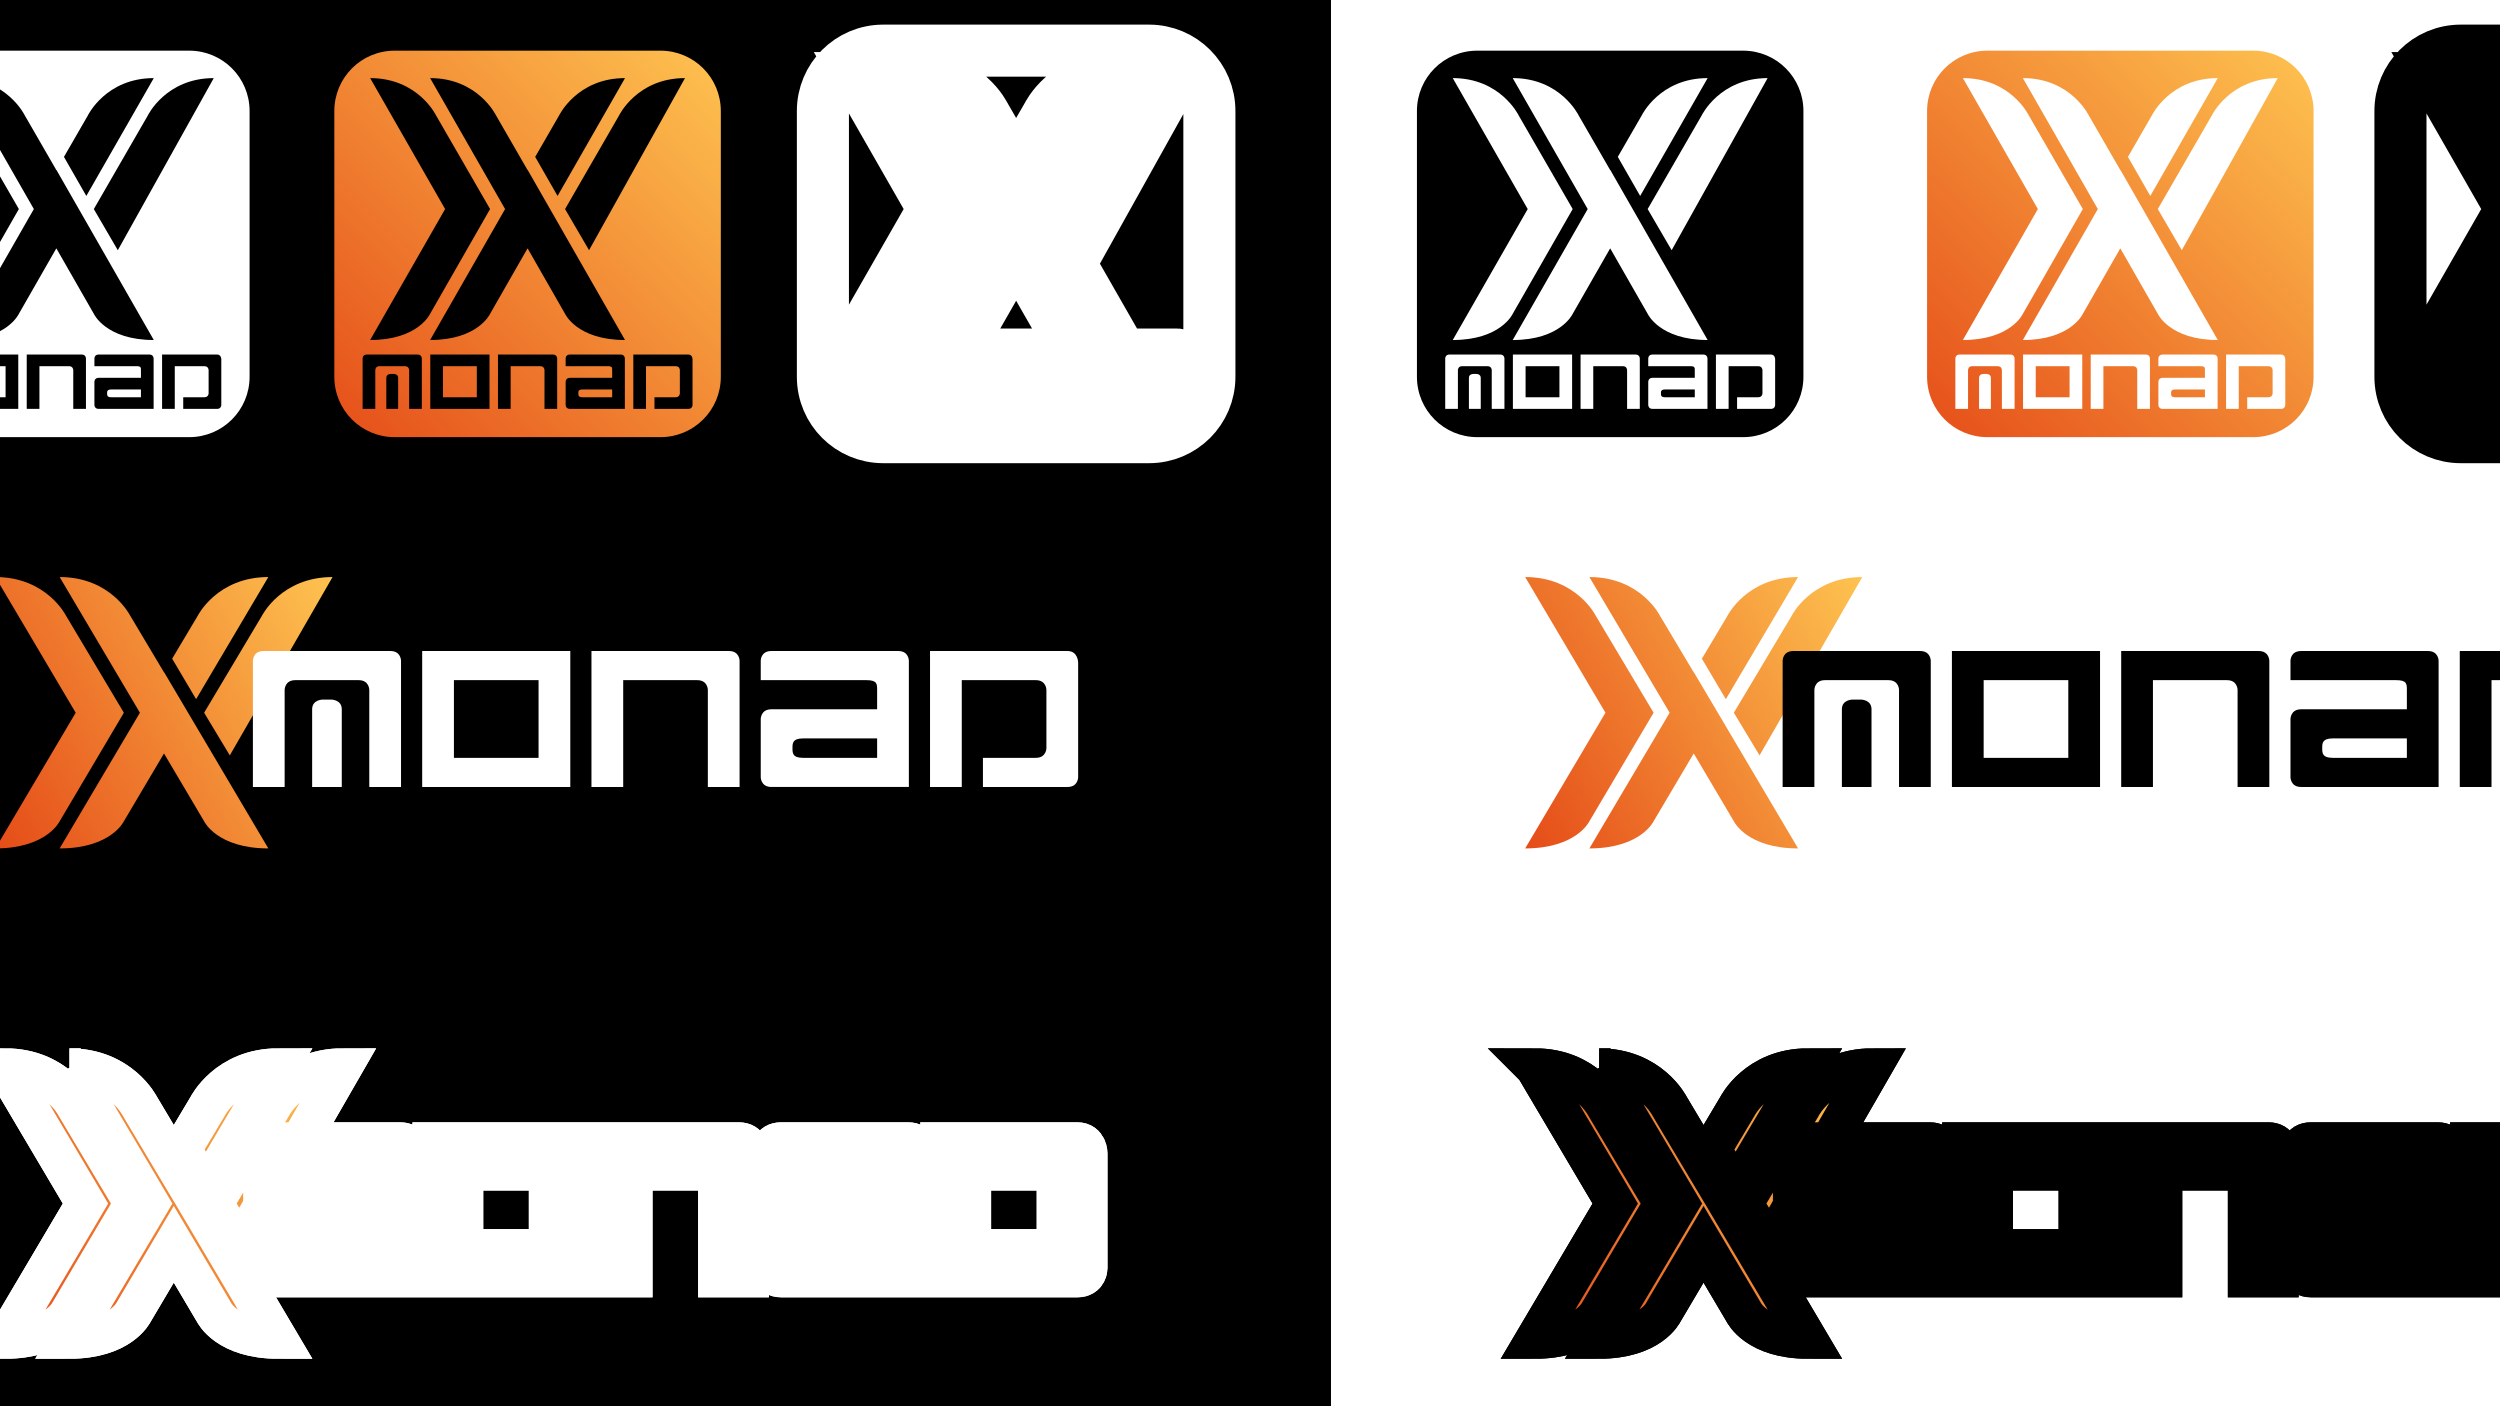 <?xml version="1.0" encoding="UTF-8" standalone="no"?>
<!-- Created with Inkscape (http://www.inkscape.org/) -->

<svg
   xmlns:dc="http://purl.org/dc/elements/1.1/"
   xmlns:cc="http://creativecommons.org/ns#"
   xmlns:rdf="http://www.w3.org/1999/02/22-rdf-syntax-ns#"
   xmlns:svg="http://www.w3.org/2000/svg"
   xmlns="http://www.w3.org/2000/svg"
   xmlns:xlink="http://www.w3.org/1999/xlink"
   xmlns:sodipodi="http://sodipodi.sourceforge.net/DTD/sodipodi-0.dtd"
   xmlns:inkscape="http://www.inkscape.org/namespaces/inkscape"
   width="1920"
   height="1080"
   viewBox="0 0 508 285.75"
   version="1.1"
   id="svg907"
   inkscape:version="0.92.5 (2060ec1f9f, 2020-04-08)"
   sodipodi:docname="Xmonad-1-11.svg">
  <rect x="0" y="0" width="508" height="285.75" fill="#333333" stroke="none"/>
  <defs
     id="defs901">
    <linearGradient
       inkscape:collect="always"
       id="linearGradient1078">
      <stop
         style="stop-color:#e54c18;stop-opacity:1"
         offset="0"
         id="stop1074" />
      <stop
         style="stop-color:#fec350;stop-opacity:1"
         offset="1"
         id="stop1076" />
    </linearGradient>
    <linearGradient
       inkscape:collect="always"
       xlink:href="#linearGradient1078"
       id="linearGradient2064"
       gradientUnits="userSpaceOnUse"
       gradientTransform="matrix(2.466,0,0,2.977,-7.954,-634.956)"
       x1="124.354"
       y1="258.635"
       x2="152.135"
       y2="240.115" />
    <linearGradient
       inkscape:collect="always"
       xlink:href="#linearGradient1078"
       id="linearGradient2241"
       x1="75.032"
       y1="234.336"
       x2="154.617"
       y2="153.899"
       gradientUnits="userSpaceOnUse"
       gradientTransform="translate(-8.599,-132.751)" />
    <linearGradient
       inkscape:collect="always"
       xlink:href="#linearGradient1078"
       id="linearGradient2272"
       x1="137.297"
       y1="137.069"
       x2="213.272"
       y2="61.155"
       gradientUnits="userSpaceOnUse"
       gradientTransform="translate(-67.655,-151.135)" />
    <linearGradient
       inkscape:collect="always"
       xlink:href="#linearGradient1078"
       id="linearGradient2272-2"
       x1="137.297"
       y1="137.069"
       x2="213.272"
       y2="61.155"
       gradientUnits="userSpaceOnUse"
       gradientTransform="translate(255.992,-151.135)" />
    <linearGradient
       inkscape:collect="always"
       xlink:href="#linearGradient1078"
       id="linearGradient2241-6"
       x1="75.032"
       y1="234.336"
       x2="154.617"
       y2="153.899"
       gradientUnits="userSpaceOnUse"
       gradientTransform="translate(315.047,-132.751)" />
    <linearGradient
       inkscape:collect="always"
       xlink:href="#linearGradient1078"
       id="linearGradient2064-1"
       gradientUnits="userSpaceOnUse"
       gradientTransform="matrix(2.466,0,0,2.977,-336.592,-426.515)"
       x1="124.354"
       y1="258.635"
       x2="152.135"
       y2="240.115" />
    <linearGradient
       inkscape:collect="always"
       xlink:href="#linearGradient1078"
       id="linearGradient2603"
       gradientUnits="userSpaceOnUse"
       gradientTransform="matrix(2.466,0,0,2.977,-56.58,-421.68)"
       x1="124.354"
       y1="258.635"
       x2="152.135"
       y2="240.115" />
    <linearGradient
       inkscape:collect="always"
       xlink:href="#linearGradient1078"
       id="linearGradient2640"
       gradientUnits="userSpaceOnUse"
       gradientTransform="matrix(2.466,0,0,2.977,-340.609,-500.833)"
       x1="124.354"
       y1="258.635"
       x2="152.135"
       y2="240.115" />
    <linearGradient
       inkscape:collect="always"
       xlink:href="#linearGradient1078"
       id="linearGradient2707"
       gradientUnits="userSpaceOnUse"
       gradientTransform="matrix(2.466,0,0,2.977,-14.941,-707.254)"
       x1="124.354"
       y1="258.635"
       x2="152.135"
       y2="240.115" />
    <linearGradient
       inkscape:collect="always"
       xlink:href="#linearGradient1078"
       id="linearGradient2738"
       gradientUnits="userSpaceOnUse"
       gradientTransform="matrix(2.466,0,0,2.977,-56.58,-421.68)"
       x1="124.354"
       y1="258.635"
       x2="152.135"
       y2="240.115" />
  </defs>
  <sodipodi:namedview
     id="base"
     pagecolor="#ffffff"
     bordercolor="#666666"
     borderopacity="1.0"
     inkscape:pageopacity="0.0"
     inkscape:pageshadow="2"
     inkscape:zoom="0.33836309"
     inkscape:cx="1135.976"
     inkscape:cy="362.78387"
     inkscape:document-units="px"
     inkscape:current-layer="layer1"
     showgrid="false"
     units="px"
     inkscape:window-width="1920"
     inkscape:window-height="1045"
     inkscape:window-x="0"
     inkscape:window-y="0"
     inkscape:window-maximized="1"
     inkscape:pagecheckerboard="true">
    <inkscape:grid
       type="xygrid"
       id="grid833" />
  </sodipodi:namedview>
  <g
     inkscape:groupmode="layer"
     id="layer2"
     inkscape:label="Calque 2"
     style="display:inline">
    <rect
       style="opacity:1;fill:#000000;fill-opacity:1;stroke:none;stroke-width:6.755;stroke-linecap:square;stroke-linejoin:round;stroke-miterlimit:4;stroke-dasharray:none;stroke-opacity:1;paint-order:markers stroke fill"
       id="rect1054"
       width="315.924"
       height="520.779"
       x="-45.467"
       y="-115.545"
       rx="1.09"
       ry="1.679" />
    <rect
       style="display:inline;opacity:1;fill:#ffffff;fill-opacity:1;stroke:none;stroke-width:6.755;stroke-linecap:square;stroke-linejoin:round;stroke-miterlimit:4;stroke-dasharray:none;stroke-opacity:1;paint-order:markers stroke fill"
       id="rect1054-0"
       width="315.924"
       height="520.779"
       x="270.457"
       y="-115.545"
       rx="1.09"
       ry="1.679" />
  </g>
  <g
     inkscape:label="Calque 1"
     inkscape:groupmode="layer"
     id="layer1"
     transform="translate(0,-11.25)">
    <flowRoot
       xml:space="preserve"
       id="flowRoot914"
       style="font-style:normal;font-weight:normal;font-size:40px;line-height:1.25;font-family:sans-serif;letter-spacing:0px;word-spacing:0px;fill:#000000;fill-opacity:1;stroke:none"><flowRegion
         id="flowRegion916"><rect
           id="rect918"
           width="65"
           height="50"
           x="425"
           y="685" /></flowRegion><flowPara
         id="flowPara920" /></flowRoot>    <g
       id="g2397"
       transform="translate(11.243,48.541)">
      <path
         inkscape:connector-curvature="0"
         id="path2059"
         d="m 298.673,79.965 16.31,27.572 -16.31,27.572 c 10.438,0 13.048,-5.514 13.048,-5.514 L 324.769,107.537 313.025,87.843 c 0,0 -3.914,-7.878 -14.353,-7.878 z m 13.048,0 16.31,27.572 -16.31,27.572 c 10.438,2e-5 13.048,-5.514 13.048,-5.514 l 8.155,-13.786 8.155,13.786 c 0,0 2.609,5.514 13.048,5.514 l -16.31,-27.572 -4.874,-8.239 -0.02,0.033 -6.85,-11.488 c 0,0 -3.915,-7.878 -14.353,-7.878 z m 42.406,0 c -10.438,2.9e-5 -14.352,7.878 -14.352,7.878 l -5.194,8.71 4.867,8.227 z m 13.048,0 c -10.438,2.9e-5 -14.353,7.878 -14.353,7.878 l -11.743,19.694 5.219,8.666 z"
         style="fill:url(#linearGradient2064);fill-opacity:1;stroke:none;stroke-width:1.652;stroke-linecap:square;stroke-linejoin:miter;stroke-miterlimit:4;stroke-dasharray:none;stroke-opacity:1;paint-order:fill markers stroke" />
      <path
         sodipodi:nodetypes="sccccccccccssccccccccczccccscscczccscccccsscsccsccccccczccccccczccscczccczzc"
         inkscape:connector-curvature="0"
         id="path1001-9"
         d="m 353.139,94.998 c -2.15,0 -2.15,1.973 -2.15,1.973 V 122.623 h 6.45 v -19.732 c 0,0 0,-1.973 2.15,-1.973 h 12.899 c 2.15,0 2.15,1.973 2.15,1.973 v 19.732 h 6.45 V 96.971 c 0,0 0,-1.973 -2.15,-1.973 z m 32.248,0 V 122.623 h 30.098 V 94.998 Z m 34.398,0 V 122.623 h 6.45 v -21.705 c 0,0 12.899,1.2e-4 15.049,1.2e-4 2.15,0 2.15,1.973 2.15,1.973 v 19.732 h 6.45 V 96.971 c 0,0 0,-1.973 -2.15,-1.973 z m 36.548,0 c -2.18,0 -2.15,1.973 -2.15,1.973 v 3.946 h 21.499 c 2.15,0 2.15,0.789 2.15,1.973 v 3.946 h -21.499 c -2.15,0 -2.15,1.973 -2.15,1.973 v 11.839 c 0,0 0,1.973 2.15,1.973 h 27.949 V 96.971 c 0,0 0,-1.973 -2.15,-1.973 z m 42.998,27.625 h 17.199 c 2.15,0 2.15,-1.973 2.15,-1.973 V 97.366 c 0,0 0,-2.368 -2.15,-2.368 H 488.582 V 122.623 h 6.45 c 0,-7.893 0,-13.813 -8e-5,-21.705 h 15.049 c 2.15,1.2e-4 2.15,1.973 2.15,1.973 v 11.839 c 0,0 0,1.973 -2.15,1.973 H 499.332 Z M 391.837,100.917 h 17.199 v 15.786 h -17.199 z m -28.809,5.92 c 0,1.973 0,15.786 0,15.786 h 6.02 c 0,0 0,-13.813 0,-15.786 0,-1.973 -2.15,-1.973 -2.15,-1.973 -1.29,0 -1.29,0 -1.72,0 0,0 -2.15,0 -2.15,1.973 z m 99.755,5.92 h 15.049 v 3.946 h -15.049 c -2.15,0 -2.15,-0.987 -2.15,-1.973 0,-0.987 0,-1.973 2.15,-1.973 z"
         style="color:#000000;font-style:normal;font-variant:normal;font-weight:normal;font-stretch:normal;font-size:medium;line-height:normal;font-family:sans-serif;font-variant-ligatures:normal;font-variant-position:normal;font-variant-caps:normal;font-variant-numeric:normal;font-variant-alternates:normal;font-feature-settings:normal;text-indent:0;text-align:start;text-decoration:none;text-decoration-line:none;text-decoration-style:solid;text-decoration-color:#000000;letter-spacing:normal;word-spacing:normal;text-transform:none;writing-mode:lr-tb;direction:ltr;text-orientation:mixed;dominant-baseline:auto;baseline-shift:baseline;text-anchor:start;white-space:normal;shape-padding:0;clip-rule:nonzero;display:inline;overflow:visible;visibility:visible;opacity:1;isolation:auto;mix-blend-mode:normal;color-interpolation:sRGB;color-interpolation-filters:linearRGB;solid-color:#000000;solid-opacity:1;vector-effect:none;fill:#000000;fill-opacity:1;fill-rule:nonzero;stroke:none;stroke-width:2.06;stroke-linecap:square;stroke-linejoin:miter;stroke-miterlimit:4;stroke-dasharray:none;stroke-dashoffset:0;stroke-opacity:1;paint-order:markers stroke fill;color-rendering:auto;image-rendering:auto;shape-rendering:auto;text-rendering:auto;enable-background:accumulate" />
    </g>
    <path
       style="opacity:1;fill:#000000;fill-opacity:1;stroke:none;stroke-width:3.927;stroke-linecap:square;stroke-linejoin:miter;stroke-miterlimit:4;stroke-dasharray:none;stroke-opacity:1;paint-order:fill markers stroke"
       d="m 300.192,21.544 c -6.798,0 -12.271,5.473 -12.271,12.271 v 53.992 c 0,6.798 5.473,12.271 12.271,12.271 h 53.992 c 6.798,0 12.271,-5.473 12.271,-12.271 v -53.992 c 0,-6.798 -5.473,-12.271 -12.271,-12.271 z m -4.995,5.575 c 9.75,1e-5 13.405,7.603 13.405,7.603 l 10.969,19.007 -12.187,21.289 c 0,0 -2.437,5.322 -12.187,5.322 l 15.234,-26.611 z m 12.187,0 c 9.749,1e-5 13.406,7.603 13.406,7.603 l 6.398,11.087 0.019,-0.031 4.552,7.951 15.233,26.611 c -9.749,8e-5 -12.186,-5.322 -12.186,-5.322 l -7.617,-13.305 -7.617,13.305 c 0,0 -2.438,5.323 -12.187,5.322 l 15.234,-26.611 z m 39.607,0 -13.71,23.949 -4.546,-7.94 4.851,-8.406 c 0,0 3.655,-7.603 13.405,-7.603 z m 12.187,0 -19.499,34.975 -4.875,-8.364 10.969,-19.007 c 0,0 3.655,-7.603 13.405,-7.603 z m -64.652,56.173 h 10.314 c 0.86,0 0.86,0.789 0.86,0.789 v 10.255 h -2.579 v -7.888 c 0,0 5.7e-4,-0.789 -0.859,-0.789 h -5.158 c -0.859,0 -0.859,0.789 -0.859,0.789 v 7.888 h -2.579 v -10.255 c 0,0 -5.9e-4,-0.789 0.859,-0.789 z m 12.893,0 h 12.033 v 11.044 h -12.033 z m 13.752,0 h 11.173 c 0.86,0 0.86,0.789 0.86,0.789 v 10.255 h -2.579 v -7.888 c 0,0 4.9e-4,-0.789 -0.859,-0.789 -0.86,0 -6.017,0 -6.017,0 v 8.677 h -2.579 z m 14.612,0 h 10.314 c 0.86,0 0.859,0.789 0.859,0.789 v 10.255 h -11.173 c -0.859,0 -0.86,-0.788 -0.86,-0.788 v -4.734 c 0,0 5.2e-4,-0.789 0.86,-0.789 h 8.594 v -1.577 c 0,-0.473 5.2e-4,-0.789 -0.859,-0.789 h -8.595 v -1.578 c 0,0 -0.011,-0.789 0.86,-0.789 z m 12.892,0 h 11.174 c 0.86,0 0.859,0.946 0.859,0.946 v 9.31 c 0,0 5.9e-4,0.788 -0.859,0.788 h -6.876 v -2.366 h 4.298 c 0.86,0 0.86,-0.789 0.86,-0.789 v -4.733 c 0,0 -3.5e-4,-0.789 -0.86,-0.789 h -6.017 c 4e-5,3.156 0,5.521 0,8.677 h -2.579 z m -38.677,2.367 v 6.311 h 6.876 v -6.311 z m -10.658,1.577 h 0.687 c 0,0 0.86,1.3e-4 0.86,0.789 v 6.311 h -2.406 v -6.311 c 0,-0.789 0.859,-0.789 0.859,-0.789 z m 39.021,3.156 c -0.86,0 -0.859,0.395 -0.859,0.789 0,0.394 -5.5e-4,0.789 0.859,0.789 h 6.017 v -1.578 z"
       id="rect2059"
       inkscape:connector-curvature="0" />
    <path
       style="opacity:1;fill:#000000;fill-opacity:1;stroke:none;stroke-width:3.927;stroke-linecap:square;stroke-linejoin:miter;stroke-miterlimit:4;stroke-dasharray:none;stroke-opacity:1;paint-order:fill markers stroke"
       d="m 300.192,-90.437 c -6.798,0 -12.271,5.473 -12.271,12.271 v 53.992 c 0,6.798 5.473,12.271 12.271,12.271 h 53.992 c 6.798,0 12.271,-5.473 12.271,-12.271 v -53.992 c 0,-6.798 -5.473,-12.271 -12.271,-12.271 z m -7.134,10.876 c 10.402,2e-5 14.302,8.112 14.302,8.112 l 11.702,20.279 -13.003,22.713 c 0,0 -2.6,5.678 -13.001,5.678 l 16.252,-28.391 z m 13.001,0 c 10.402,4e-5 14.303,8.112 14.303,8.112 l 6.826,11.829 0.019,-0.034 4.857,8.483 16.252,28.391 c -10.402,6e-5 -13.001,-5.678 -13.001,-5.678 l -8.127,-14.195 -8.126,14.195 c 0,0 -2.602,5.678 -13.003,5.678 l 16.253,-28.391 z m 42.257,0 -14.627,25.552 -4.85,-8.472 5.176,-8.968 c 0,0 3.9,-8.112 14.301,-8.112 z m 13.003,0 -20.804,37.314 -5.201,-8.923 11.702,-20.279 c 0,0 3.901,-8.112 14.302,-8.112 z"
       id="rect2059-4"
       inkscape:connector-curvature="0" />
    <path
       style="opacity:1;fill:url(#linearGradient2241);fill-opacity:1;stroke:none;stroke-width:3.927;stroke-linecap:square;stroke-linejoin:miter;stroke-miterlimit:4;stroke-dasharray:none;stroke-opacity:1;paint-order:fill markers stroke"
       d="m 80.207,21.544 c -6.798,0 -12.271,5.473 -12.271,12.271 v 53.992 c 0,6.798 5.473,12.271 12.271,12.271 h 53.992 c 6.798,0 12.271,-5.473 12.271,-12.271 v -53.992 c 0,-6.798 -5.473,-12.271 -12.271,-12.271 z m -4.995,5.575 c 9.75,1e-5 13.405,7.603 13.405,7.603 l 10.969,19.007 -12.187,21.289 c 0,0 -2.437,5.322 -12.187,5.322 l 15.234,-26.611 z m 12.187,0 c 9.749,1e-5 13.406,7.603 13.406,7.603 l 6.398,11.087 0.018,-0.031 4.552,7.951 15.233,26.611 c -9.749,8e-5 -12.186,-5.322 -12.186,-5.322 l -7.617,-13.305 -7.617,13.305 c 0,0 -2.438,5.323 -12.187,5.322 l 15.234,-26.611 z m 39.607,0 -13.71,23.949 -4.546,-7.94 4.851,-8.406 c 0,0 3.655,-7.603 13.405,-7.603 z m 12.187,0 -19.499,34.975 -4.875,-8.364 10.969,-19.007 c 0,0 3.655,-7.603 13.405,-7.603 z m -64.652,56.173 h 10.314 c 0.86,0 0.86,0.789 0.86,0.789 v 10.255 h -2.579 v -7.888 c 0,0 5.8e-4,-0.789 -0.859,-0.789 h -5.158 c -0.859,0 -0.859,0.789 -0.859,0.789 v 7.888 h -2.579 v -10.255 c 0,0 -5.8e-4,-0.789 0.859,-0.789 z m 12.893,0 h 12.033 v 11.044 h -12.033 z m 13.752,0 h 11.173 c 0.86,0 0.86,0.789 0.86,0.789 v 10.255 h -2.579 v -7.888 c 0,0 5.3e-4,-0.789 -0.859,-0.789 -0.86,0 -6.017,0 -6.017,0 v 8.677 h -2.579 z m 14.612,0 h 10.314 c 0.86,0 0.859,0.789 0.859,0.789 v 10.255 h -11.173 c -0.859,0 -0.86,-0.788 -0.86,-0.788 v -4.734 c 0,0 5.3e-4,-0.789 0.86,-0.789 h 8.594 v -1.577 c 0,-0.473 5.3e-4,-0.789 -0.859,-0.789 h -8.595 v -1.578 c 0,0 -0.011,-0.789 0.86,-0.789 z m 12.892,0 h 11.174 c 0.86,0 0.859,0.946 0.859,0.946 v 9.31 c 0,0 5.3e-4,0.788 -0.859,0.788 h -6.876 v -2.366 h 4.298 c 0.86,0 0.86,-0.789 0.86,-0.789 v -4.733 c 0,0 -2.7e-4,-0.789 -0.86,-0.789 h -6.017 c 4e-5,3.156 0,5.521 0,8.677 h -2.579 z m -38.677,2.367 v 6.311 h 6.876 v -6.311 z m -10.658,1.577 h 0.687 c 0,0 0.86,1.3e-4 0.86,0.789 v 6.311 h -2.406 v -6.311 c 0,-0.789 0.859,-0.789 0.859,-0.789 z m 39.021,3.156 c -0.86,0 -0.859,0.395 -0.859,0.789 0,0.394 -5.3e-4,0.789 0.859,0.789 h 6.017 v -1.578 z"
       id="rect2059-2"
       inkscape:connector-curvature="0" />
    <g
       id="g2393"
       transform="translate(11.727,181.353)">
      <path
         inkscape:connector-curvature="0"
         id="path2059-8"
         d="m 298.188,154.175 16.31,27.572 -16.31,27.572 c 10.438,0 13.048,-5.514 13.048,-5.514 l 13.048,-22.058 -11.743,-19.694 c 0,0 -3.914,-7.878 -14.353,-7.878 z m 13.048,0 16.31,27.572 -16.31,27.572 c 10.438,3e-5 13.048,-5.514 13.048,-5.514 l 8.155,-13.786 8.155,13.786 c 0,0 2.609,5.514 13.048,5.514 l -16.31,-27.572 -4.874,-8.239 -0.02,0.033 -6.85,-11.488 c 0,0 -3.915,-7.878 -14.353,-7.878 z m 42.406,0 c -10.438,3e-5 -14.352,7.878 -14.352,7.878 l -5.194,8.71 4.867,8.227 z m 13.048,0 c -10.438,3e-5 -14.353,7.878 -14.353,7.878 l -11.743,19.694 5.219,8.666 z"
         style="fill:#000000;fill-opacity:1;stroke:none;stroke-width:1.652;stroke-linecap:square;stroke-linejoin:miter;stroke-miterlimit:4;stroke-dasharray:none;stroke-opacity:1;paint-order:fill markers stroke" />
      <path
         sodipodi:nodetypes="sccccccccccssccccccccczccccscscczccscccccsscsccsccccccczccccccczccscczccczzc"
         inkscape:connector-curvature="0"
         id="path1001-9-4"
         d="m 352.655,169.208 c -2.15,0 -2.15,1.973 -2.15,1.973 v 25.652 h 6.45 v -19.732 c 0,0 0,-1.973 2.15,-1.973 h 12.899 c 2.15,0 2.15,1.973 2.15,1.973 v 19.732 h 6.45 v -25.652 c 0,0 0,-1.973 -2.15,-1.973 z m 32.248,0 v 27.625 h 30.098 v -27.625 z m 34.398,0 v 27.625 h 6.45 v -21.705 c 0,0 12.899,1.2e-4 15.049,1.2e-4 2.15,0 2.15,1.973 2.15,1.973 v 19.732 h 6.45 v -25.652 c 0,0 0,-1.973 -2.15,-1.973 z m 36.548,0 c -2.18,0 -2.15,1.973 -2.15,1.973 v 3.946 H 475.199 c 2.15,0 2.15,0.789 2.15,1.973 v 3.946 h -21.499 c -2.15,0 -2.15,1.973 -2.15,1.973 v 11.839 c 0,0 0,1.973 2.15,1.973 h 27.949 v -25.652 c 0,0 0,-1.973 -2.15,-1.973 z m 42.998,27.625 h 17.199 c 2.15,0 2.15,-1.973 2.15,-1.973 v -23.284 c 0,0 0,-2.368 -2.15,-2.368 h -27.949 v 27.625 h 6.45 c 0,-7.893 0,-13.813 -8e-5,-21.705 h 15.049 c 2.15,1.2e-4 2.15,1.973 2.15,1.973 v 11.839 c 0,0 0,1.973 -2.15,1.973 H 498.848 Z M 391.353,175.128 h 17.199 v 15.786 h -17.199 z m -28.809,5.92 c 0,1.973 0,15.786 0,15.786 h 6.02 c 0,0 0,-13.813 0,-15.786 0,-1.973 -2.15,-1.973 -2.15,-1.973 -1.29,0 -1.29,0 -1.72,0 0,0 -2.15,0 -2.15,1.973 z m 99.755,5.92 h 15.049 v 3.946 h -15.049 c -2.15,0 -2.15,-0.987 -2.15,-1.973 0,-0.987 0,-1.973 2.15,-1.973 z"
         style="color:#000000;font-style:normal;font-variant:normal;font-weight:normal;font-stretch:normal;font-size:medium;line-height:normal;font-family:sans-serif;font-variant-ligatures:normal;font-variant-position:normal;font-variant-caps:normal;font-variant-numeric:normal;font-variant-alternates:normal;font-feature-settings:normal;text-indent:0;text-align:start;text-decoration:none;text-decoration-line:none;text-decoration-style:solid;text-decoration-color:#000000;letter-spacing:normal;word-spacing:normal;text-transform:none;writing-mode:lr-tb;direction:ltr;text-orientation:mixed;dominant-baseline:auto;baseline-shift:baseline;text-anchor:start;white-space:normal;shape-padding:0;clip-rule:nonzero;display:inline;overflow:visible;visibility:visible;opacity:1;isolation:auto;mix-blend-mode:normal;color-interpolation:sRGB;color-interpolation-filters:linearRGB;solid-color:#000000;solid-opacity:1;vector-effect:none;fill:#000000;fill-opacity:1;fill-rule:nonzero;stroke:none;stroke-width:2.06;stroke-linecap:square;stroke-linejoin:miter;stroke-miterlimit:4;stroke-dasharray:none;stroke-dashoffset:0;stroke-opacity:1;paint-order:markers stroke fill;color-rendering:auto;image-rendering:auto;shape-rendering:auto;text-rendering:auto;enable-background:accumulate" />
    </g>
    <path
       style="opacity:1;fill:url(#linearGradient2272);fill-opacity:1;stroke:none;stroke-width:3.927;stroke-linecap:square;stroke-linejoin:miter;stroke-miterlimit:4;stroke-dasharray:none;stroke-opacity:1;paint-order:stroke fill markers"
       d="m 80.207,-90.437 c -6.798,0 -12.271,5.473 -12.271,12.271 v 53.992 c 0,6.798 5.473,12.271 12.271,12.271 h 53.992 c 6.798,0 12.271,-5.473 12.271,-12.271 v -53.992 c 0,-6.798 -5.473,-12.271 -12.271,-12.271 z m -7.134,10.876 c 10.402,2e-5 14.302,8.112 14.302,8.112 l 11.702,20.279 -13.003,22.713 c 0,0 -2.6,5.678 -13.001,5.678 l 16.252,-28.391 z m 13.001,0 c 10.402,4e-5 14.303,8.112 14.303,8.112 l 6.826,11.829 0.019,-0.034 4.857,8.483 16.252,28.391 c -10.402,6e-5 -13.001,-5.678 -13.001,-5.678 l -8.127,-14.195 -8.126,14.195 c 0,0 -2.602,5.678 -13.003,5.678 l 16.253,-28.391 z m 42.257,0 -14.627,25.552 -4.85,-8.472 5.176,-8.968 c 0,0 3.9,-8.112 14.301,-8.112 z m 13.003,0 -20.804,37.314 -5.201,-8.923 11.702,-20.279 c 0,0 3.901,-8.112 14.302,-8.112 z"
       id="rect2059-4-7"
       inkscape:connector-curvature="0" />
    <path
       style="opacity:1;fill:url(#linearGradient2241-6);fill-opacity:1;stroke:none;stroke-width:10.583;stroke-linecap:round;stroke-linejoin:round;stroke-miterlimit:4;stroke-dasharray:none;stroke-opacity:1;paint-order:stroke fill markers"
       d="m 403.854,21.544 c -6.798,0 -12.271,5.473 -12.271,12.271 v 53.992 c 0,6.798 5.473,12.271 12.271,12.271 h 53.992 c 6.798,0 12.271,-5.473 12.271,-12.271 v -53.992 c 0,-6.798 -5.473,-12.271 -12.271,-12.271 z m -4.995,5.575 c 9.75,1e-5 13.405,7.603 13.405,7.603 l 10.969,19.007 -12.187,21.289 c 0,0 -2.437,5.322 -12.187,5.322 l 15.234,-26.611 z m 12.187,0 c 9.749,1e-5 13.406,7.603 13.406,7.603 l 6.398,11.087 0.018,-0.031 4.552,7.951 15.233,26.611 c -9.749,8e-5 -12.187,-5.322 -12.187,-5.322 l -7.617,-13.305 -7.617,13.305 c 0,0 -2.438,5.323 -12.187,5.322 l 15.234,-26.611 z m 39.607,0 -13.71,23.949 -4.546,-7.94 4.851,-8.406 c 0,0 3.655,-7.603 13.405,-7.603 z m 12.187,0 -19.499,34.975 -4.875,-8.364 10.969,-19.007 c 0,0 3.655,-7.603 13.405,-7.603 z m -64.652,56.173 h 10.314 c 0.86,0 0.86,0.789 0.86,0.789 v 10.255 h -2.579 v -7.888 c 0,0 5.8e-4,-0.789 -0.859,-0.789 h -5.158 c -0.859,0 -0.859,0.789 -0.859,0.789 v 7.888 h -2.579 v -10.255 c 0,0 -5.8e-4,-0.789 0.859,-0.789 z m 12.893,0 h 12.033 v 11.044 h -12.033 z m 13.752,0 h 11.173 c 0.86,0 0.86,0.789 0.86,0.789 v 10.255 h -2.579 v -7.888 c 0,0 5.3e-4,-0.789 -0.859,-0.789 -0.86,0 -6.017,0 -6.017,0 v 8.677 h -2.579 z m 14.612,0 h 10.314 c 0.86,0 0.859,0.789 0.859,0.789 v 10.255 h -11.173 c -0.859,0 -0.86,-0.788 -0.86,-0.788 v -4.734 c 0,0 5.3e-4,-0.789 0.86,-0.789 h 8.594 v -1.577 c 0,-0.473 5.3e-4,-0.789 -0.859,-0.789 h -8.595 v -1.578 c 0,0 -0.011,-0.789 0.86,-0.789 z m 12.892,0 h 11.174 c 0.86,0 0.859,0.946 0.859,0.946 v 9.31 c 0,0 5.3e-4,0.788 -0.859,0.788 h -6.876 v -2.366 h 4.298 c 0.86,0 0.86,-0.789 0.86,-0.789 v -4.733 c 0,0 -2.7e-4,-0.789 -0.86,-0.789 h -6.017 c 4e-5,3.156 0,5.521 0,8.677 h -2.579 z m -38.677,2.367 v 6.311 h 6.876 v -6.311 z m -10.658,1.577 h 0.687 c 0,0 0.86,1.3e-4 0.86,0.789 v 6.311 h -2.406 v -6.311 c 0,-0.789 0.859,-0.789 0.859,-0.789 z m 39.021,3.156 c -0.86,0 -0.859,0.395 -0.859,0.789 0,0.394 -5.3e-4,0.789 0.859,0.789 h 6.017 v -1.578 z"
       id="rect2059-2-2"
       inkscape:connector-curvature="0" />
    <path
       style="opacity:1;fill:url(#linearGradient2272-2);fill-opacity:1;stroke:none;stroke-width:10.583;stroke-linecap:square;stroke-linejoin:miter;stroke-miterlimit:4;stroke-dasharray:none;stroke-opacity:1;paint-order:stroke fill markers"
       d="m 403.854,-90.437 c -6.798,0 -12.271,5.473 -12.271,12.271 v 53.992 c 0,6.798 5.473,12.271 12.271,12.271 h 53.992 c 6.798,0 12.271,-5.473 12.271,-12.271 v -53.992 c 0,-6.798 -5.473,-12.271 -12.271,-12.271 z m -7.134,10.876 c 10.402,2e-5 14.302,8.112 14.302,8.112 l 11.702,20.279 -13.003,22.713 c 0,0 -2.6,5.678 -13.001,5.678 l 16.252,-28.391 z m 13.001,0 c 10.402,4e-5 14.303,8.112 14.303,8.112 l 6.826,11.829 0.019,-0.034 4.857,8.483 16.252,28.391 c -10.402,6e-5 -13.001,-5.678 -13.001,-5.678 l -8.127,-14.195 -8.126,14.195 c 0,0 -2.602,5.678 -13.003,5.678 l 16.253,-28.391 z m 42.257,0 -14.627,25.552 -4.85,-8.472 5.176,-8.968 c 0,0 3.9,-8.112 14.301,-8.112 z m 13.003,0 -20.804,37.314 -5.201,-8.923 11.702,-20.279 c 0,0 3.901,-8.112 14.302,-8.112 z"
       id="rect2059-4-7-9"
       inkscape:connector-curvature="0" />
    <g
       id="g2762"
       transform="translate(31.029,-60.166)"
       style="stroke-width:7.938;stroke-miterlimit:4;stroke-dasharray:none">
      <g
         transform="translate(-321.65,280.739)"
         style="stroke:#ffffff;stroke-width:7.938;stroke-linecap:butt;stroke-miterlimit:4;stroke-dasharray:none;stroke-opacity:1;paint-order:stroke fill markers"
         id="g2389-6">
        <path
           style="fill:url(#linearGradient2707);fill-opacity:1;stroke:#ffffff;stroke-width:7.938;stroke-linecap:butt;stroke-linejoin:miter;stroke-miterlimit:4;stroke-dasharray:none;stroke-opacity:1;paint-order:stroke fill markers"
           d="m 291.685,7.666 16.31,27.572 -16.31,27.572 c 10.438,0 13.048,-5.514 13.048,-5.514 l 13.048,-22.058 -11.743,-19.694 c 0,0 -3.914,-7.878 -14.353,-7.878 z m 13.048,0 16.31,27.572 -16.31,27.572 c 10.438,2e-5 13.048,-5.514 13.048,-5.514 l 8.155,-13.786 8.155,13.786 c 0,0 2.609,5.514 13.048,5.514 l -16.31,-27.572 -4.874,-8.239 -0.02,0.033 -6.85,-11.488 c 0,0 -3.915,-7.878 -14.353,-7.878 z m 42.406,0 c -10.438,3e-5 -14.352,7.878 -14.352,7.878 l -5.194,8.71 4.867,8.227 z m 13.048,0 c -10.438,3e-5 -14.353,7.878 -14.353,7.878 l -11.743,19.694 5.219,8.666 z"
           id="path2059-3-1"
           inkscape:connector-curvature="0" />
        <path
           style="color:#000000;font-style:normal;font-variant:normal;font-weight:normal;font-stretch:normal;font-size:medium;line-height:normal;font-family:sans-serif;font-variant-ligatures:normal;font-variant-position:normal;font-variant-caps:normal;font-variant-numeric:normal;font-variant-alternates:normal;font-feature-settings:normal;text-indent:0;text-align:start;text-decoration:none;text-decoration-line:none;text-decoration-style:solid;text-decoration-color:#000000;letter-spacing:normal;word-spacing:normal;text-transform:none;writing-mode:lr-tb;direction:ltr;text-orientation:mixed;dominant-baseline:auto;baseline-shift:baseline;text-anchor:start;white-space:normal;shape-padding:0;clip-rule:nonzero;display:inline;overflow:visible;visibility:visible;opacity:1;isolation:auto;mix-blend-mode:normal;color-interpolation:sRGB;color-interpolation-filters:linearRGB;solid-color:#000000;solid-opacity:1;vector-effect:none;fill:#000000;fill-opacity:1;fill-rule:nonzero;stroke:#ffffff;stroke-width:7.938;stroke-linecap:butt;stroke-linejoin:miter;stroke-miterlimit:4;stroke-dasharray:none;stroke-dashoffset:0;stroke-opacity:1;paint-order:stroke fill markers;color-rendering:auto;image-rendering:auto;shape-rendering:auto;text-rendering:auto;enable-background:accumulate"
           d="m 346.152,22.699 c -2.15,0 -2.15,1.973 -2.15,1.973 v 25.652 h 6.45 v -19.732 c 0,0 0,-1.973 2.15,-1.973 h 12.899 c 2.15,0 2.15,1.973 2.15,1.973 v 19.732 h 6.45 v -25.652 c 0,0 0,-1.973 -2.15,-1.973 z m 32.248,0 v 27.625 h 30.098 v -27.625 z m 34.398,0 v 27.625 h 6.45 v -21.705 c 0,0 12.899,1.2e-4 15.049,1.2e-4 2.15,0 2.15,1.973 2.15,1.973 v 19.732 h 6.45 v -25.652 c 0,0 0,-1.973 -2.15,-1.973 z m 36.548,0 c -2.18,0 -2.15,1.973 -2.15,1.973 v 3.946 h 21.499 c 2.15,0 2.15,0.789 2.15,1.973 v 3.946 h -21.499 c -2.15,0 -2.15,1.973 -2.15,1.973 v 11.839 c 0,0 0,1.973 2.15,1.973 h 27.949 v -25.652 c 0,0 0,-1.973 -2.15,-1.973 z m 42.998,27.625 h 17.199 c 2.15,0 2.15,-1.973 2.15,-1.973 v -23.284 c 0,0 0,-2.368 -2.15,-2.368 h -27.949 v 27.625 h 6.45 c 0,-7.893 0,-13.813 -8e-5,-21.705 h 15.049 c 2.15,1.2e-4 2.15,1.973 2.15,1.973 v 11.839 c 0,0 0,1.973 -2.15,1.973 H 492.345 Z M 384.85,28.618 h 17.199 v 15.786 h -17.199 z m -28.809,5.92 c 0,1.973 0,15.786 0,15.786 h 6.02 c 0,0 0,-13.813 0,-15.786 0,-1.973 -2.15,-1.973 -2.15,-1.973 -1.29,0 -1.29,0 -1.72,0 0,0 -2.15,0 -2.15,1.973 z m 99.755,5.92 H 470.846 v 3.946 h -15.049 c -2.15,0 -2.15,-0.987 -2.15,-1.973 0,-0.987 0,-1.973 2.15,-1.973 z"
           id="path1001-9-40-3"
           inkscape:connector-curvature="0"
           sodipodi:nodetypes="sccccccccccssccccccccczccccscscczccscccccsscsccsccccccczccccccczccscczccczzc" />
      </g>
      <path
         inkscape:connector-curvature="0"
         id="path2059-3"
         d="m -29.965,288.406 16.31,27.572 -16.31,27.572 c 10.438,0 13.048,-5.514 13.048,-5.514 l 13.048,-22.058 -11.743,-19.694 c 0,0 -3.914,-7.878 -14.353,-7.878 z m 13.048,0 16.31,27.572 -16.31,27.572 c 10.438,2e-5 13.048,-5.514 13.048,-5.514 l 8.155,-13.786 8.155,13.786 c 0,0 2.609,5.514 13.048,5.514 l -16.31,-27.572 -4.874,-8.239 -0.02,0.033 -6.85,-11.488 c 0,0 -3.915,-7.878 -14.353,-7.878 z m 42.406,0 c -10.438,3e-5 -14.352,7.878 -14.352,7.878 l -5.194,8.71 4.867,8.227 z m 13.048,0 c -10.438,3e-5 -14.353,7.878 -14.353,7.878 l -11.743,19.694 5.219,8.666 z"
         style="fill:url(#linearGradient2064-1);fill-opacity:1;stroke:#ffffff;stroke-width:7.938;stroke-linecap:butt;stroke-linejoin:miter;stroke-miterlimit:4;stroke-dasharray:none;stroke-opacity:1;paint-order:stroke fill markers" />
      <path
         sodipodi:nodetypes="sccccccccccssccccccccczccccscscczccscccccsscsccsccccccczccccccczccscczccczzc"
         inkscape:connector-curvature="0"
         id="path1001-9-40"
         d="m 24.502,303.438 c -2.15,0 -2.15,1.973 -2.15,1.973 v 25.652 h 6.45 V 311.331 c 0,0 0,-1.973 2.15,-1.973 h 12.899 c 2.15,0 2.15,1.973 2.15,1.973 v 19.732 h 6.45 v -25.652 c 0,0 0,-1.973 -2.15,-1.973 z m 32.248,0 v 27.625 h 30.098 v -27.625 z m 34.398,0 v 27.625 h 6.45 v -21.705 c 0,0 12.899,1.2e-4 15.049,1.2e-4 2.15,0 2.15,1.973 2.15,1.973 v 19.732 h 6.45 v -25.652 c 0,0 0,-1.973 -2.15,-1.973 z m 36.548,0 c -2.18,0 -2.15,1.973 -2.15,1.973 v 3.946 h 21.499 c 2.15,0 2.15,0.789 2.15,1.973 v 3.946 h -21.499 c -2.15,0 -2.15,1.973 -2.15,1.973 v 11.839 c 0,0 0,1.973 2.15,1.973 h 27.949 v -25.652 c 0,0 0,-1.973 -2.15,-1.973 z m 42.998,27.625 h 17.199 c 2.15,0 2.15,-1.973 2.15,-1.973 v -23.284 c 0,0 0,-2.368 -2.15,-2.368 H 159.945 v 27.625 h 6.45 c 0,-7.893 0,-13.813 -8e-5,-21.705 h 15.049 c 2.15,1.2e-4 2.15,1.973 2.15,1.973 v 11.839 c 0,0 0,1.973 -2.15,1.973 H 170.695 Z M 63.2,309.358 h 17.199 v 15.786 H 63.2 Z m -28.809,5.92 c 0,1.973 0,15.786 0,15.786 h 6.02 c 0,0 0,-13.813 0,-15.786 0,-1.973 -2.15,-1.973 -2.15,-1.973 -1.29,0 -1.29,0 -1.72,0 0,0 -2.15,0 -2.15,1.973 z m 99.755,5.92 h 15.049 v 3.946 h -15.049 c -2.15,0 -2.15,-0.987 -2.15,-1.973 0,-0.987 0,-1.973 2.15,-1.973 z"
         style="color:#000000;font-style:normal;font-variant:normal;font-weight:normal;font-stretch:normal;font-size:medium;line-height:normal;font-family:sans-serif;font-variant-ligatures:normal;font-variant-position:normal;font-variant-caps:normal;font-variant-numeric:normal;font-variant-alternates:normal;font-feature-settings:normal;text-indent:0;text-align:start;text-decoration:none;text-decoration-line:none;text-decoration-style:solid;text-decoration-color:#000000;letter-spacing:normal;word-spacing:normal;text-transform:none;writing-mode:lr-tb;direction:ltr;text-orientation:mixed;dominant-baseline:auto;baseline-shift:baseline;text-anchor:start;white-space:normal;shape-padding:0;clip-rule:nonzero;display:inline;overflow:visible;visibility:visible;opacity:1;isolation:auto;mix-blend-mode:normal;color-interpolation:sRGB;color-interpolation-filters:linearRGB;solid-color:#000000;solid-opacity:1;vector-effect:none;fill:#000000;fill-opacity:1;fill-rule:nonzero;stroke:#ffffff;stroke-width:7.938;stroke-linecap:butt;stroke-linejoin:miter;stroke-miterlimit:4;stroke-dasharray:none;stroke-dashoffset:0;stroke-opacity:1;paint-order:stroke fill markers;color-rendering:auto;image-rendering:auto;shape-rendering:auto;text-rendering:auto;enable-background:accumulate" />
    </g>
    <path
       style="opacity:1;fill:#000000;fill-opacity:1;stroke:#ffffff;stroke-width:10.583;stroke-linecap:square;stroke-linejoin:miter;stroke-miterlimit:4;stroke-dasharray:none;stroke-opacity:1;paint-order:stroke fill markers"
       d="m 179.484,21.544 c -6.798,0 -12.271,5.473 -12.271,12.271 v 53.992 c 0,6.798 5.473,12.271 12.271,12.271 h 53.992 c 6.798,0 12.271,-5.473 12.271,-12.271 v -53.992 c 0,-6.798 -5.473,-12.271 -12.271,-12.271 z m -4.995,5.575 c 9.75,1e-5 13.405,7.603 13.405,7.603 l 10.969,19.007 -12.187,21.289 c 0,0 -2.437,5.322 -12.187,5.322 l 15.234,-26.611 z m 12.187,0 c 9.749,1e-5 13.406,7.603 13.406,7.603 l 6.398,11.087 0.019,-0.031 4.552,7.951 15.233,26.611 c -9.749,9e-5 -12.186,-5.322 -12.186,-5.322 l -7.617,-13.305 -7.617,13.305 c 0,0 -2.438,5.323 -12.187,5.322 l 15.234,-26.611 z m 39.607,0 -13.71,23.949 -4.546,-7.94 4.851,-8.406 c 0,0 3.655,-7.603 13.405,-7.603 z m 12.187,0 -19.499,34.975 -4.875,-8.364 10.969,-19.007 c 0,0 3.655,-7.603 13.405,-7.603 z m -64.652,56.173 h 10.314 c 0.86,0 0.86,0.789 0.86,0.789 v 10.255 h -2.579 v -7.888 c 0,0 5.8e-4,-0.789 -0.859,-0.789 h -5.158 c -0.859,0 -0.859,0.789 -0.859,0.789 v 7.888 h -2.579 v -10.255 c 0,0 -5.8e-4,-0.789 0.859,-0.789 z m 12.893,0 h 12.033 v 11.044 h -12.033 z m 13.752,0 h 11.173 c 0.86,0 0.86,0.789 0.86,0.789 v 10.255 h -2.579 v -7.888 c 0,0 5.3e-4,-0.789 -0.859,-0.789 -0.86,0 -6.017,0 -6.017,0 v 8.677 h -2.579 z m 14.612,0 h 10.314 c 0.86,0 0.859,0.789 0.859,0.789 v 10.255 h -11.173 c -0.859,0 -0.86,-0.788 -0.86,-0.788 v -4.734 c 0,0 5.3e-4,-0.789 0.86,-0.789 h 8.594 v -1.577 c 0,-0.473 5.3e-4,-0.789 -0.859,-0.789 h -8.595 v -1.578 c 0,0 -0.011,-0.789 0.86,-0.789 z m 12.892,0 h 11.174 c 0.86,0 0.859,0.946 0.859,0.946 v 9.31 c 0,0 5.3e-4,0.788 -0.859,0.788 h -6.876 v -2.366 h 4.298 c 0.86,0 0.86,-0.789 0.86,-0.789 v -4.733 c 0,0 -2.6e-4,-0.789 -0.86,-0.789 h -6.017 c 5e-5,3.156 0,5.521 0,8.677 h -2.579 z m -38.677,2.367 v 6.311 h 6.876 v -6.311 z m -10.658,1.577 h 0.687 c 0,0 0.86,1.3e-4 0.86,0.789 v 6.311 h -2.406 v -6.311 c 0,-0.789 0.859,-0.789 0.859,-0.789 z m 39.021,3.156 c -0.86,0 -0.859,0.395 -0.859,0.789 0,0.394 -5.3e-4,0.789 0.859,0.789 h 6.017 v -1.578 z"
       id="rect2059-6"
       inkscape:connector-curvature="0" />
    <path
       style="opacity:1;fill:#000000;fill-opacity:1;stroke:#ffffff;stroke-width:10.583;stroke-linecap:square;stroke-linejoin:miter;stroke-miterlimit:4;stroke-dasharray:none;stroke-opacity:1;paint-order:stroke fill markers"
       d="m 179.484,-90.437 c -6.798,0 -12.271,5.473 -12.271,12.271 v 53.992 c 0,6.798 5.473,12.271 12.271,12.271 h 53.992 c 6.798,0 12.271,-5.473 12.271,-12.271 v -53.992 c 0,-6.798 -5.473,-12.271 -12.271,-12.271 z m -7.134,10.876 c 10.402,2e-5 14.302,8.112 14.302,8.112 l 11.702,20.279 -13.003,22.713 c 0,0 -2.6,5.678 -13.001,5.678 l 16.252,-28.391 z m 13.001,0 c 10.402,4e-5 14.303,8.112 14.303,8.112 l 6.826,11.829 0.019,-0.034 4.857,8.483 16.252,28.391 c -10.402,6e-5 -13.001,-5.678 -13.001,-5.678 l -8.127,-14.195 -8.126,14.195 c 0,0 -2.602,5.678 -13.003,5.678 l 16.253,-28.391 z m 42.257,0 -14.627,25.552 -4.85,-8.472 5.176,-8.968 c 0,0 3.9,-8.112 14.301,-8.112 z m 13.003,0 -20.804,37.314 -5.201,-8.923 11.702,-20.279 c 0,0 3.901,-8.112 14.302,-8.112 z"
       id="rect2059-4-9"
       inkscape:connector-curvature="0" />
    <path
       style="opacity:1;fill:#ffffff;fill-opacity:1;stroke:#000000;stroke-width:10.583;stroke-linecap:square;stroke-linejoin:miter;stroke-miterlimit:4;stroke-dasharray:none;stroke-opacity:1;paint-order:stroke fill markers"
       d="m 500.043,21.544 c -6.798,0 -12.271,5.473 -12.271,12.271 v 53.992 c 0,6.798 5.473,12.271 12.271,12.271 h 53.992 c 6.798,0 12.271,-5.473 12.271,-12.271 v -53.992 c 0,-6.798 -5.473,-12.271 -12.271,-12.271 z m -4.995,5.575 c 9.75,1e-5 13.405,7.603 13.405,7.603 l 10.969,19.007 -12.187,21.289 c 0,0 -2.437,5.322 -12.187,5.322 l 15.234,-26.611 z m 12.187,0 c 9.749,1e-5 13.406,7.603 13.406,7.603 l 6.398,11.087 0.018,-0.031 4.552,7.951 15.233,26.611 c -9.749,8e-5 -12.187,-5.322 -12.187,-5.322 l -7.617,-13.305 -7.617,13.305 c 0,0 -2.438,5.323 -12.187,5.322 l 15.234,-26.611 z m 39.607,0 -13.71,23.949 -4.546,-7.94 4.851,-8.406 c 0,0 3.655,-7.603 13.405,-7.603 z m 12.187,0 -19.499,34.975 -4.875,-8.364 10.969,-19.007 c 0,0 3.655,-7.603 13.405,-7.603 z m -64.652,56.173 h 10.314 c 0.86,0 0.86,0.789 0.86,0.789 v 10.255 h -2.579 v -7.888 c 0,0 5.3e-4,-0.789 -0.859,-0.789 h -5.158 c -0.859,0 -0.859,0.789 -0.859,0.789 v 7.888 h -2.579 v -10.255 c 0,0 -5.2e-4,-0.789 0.859,-0.789 z m 12.893,0 h 12.033 v 11.044 h -12.033 z m 13.752,0 h 11.173 c 0.86,0 0.86,0.789 0.86,0.789 v 10.255 h -2.579 v -7.888 c 0,0 5.3e-4,-0.789 -0.859,-0.789 -0.86,0 -6.017,0 -6.017,0 v 8.677 h -2.579 z m 14.612,0 h 10.314 c 0.86,0 0.859,0.789 0.859,0.789 v 10.255 h -11.173 c -0.859,0 -0.86,-0.788 -0.86,-0.788 v -4.734 c 0,0 5.3e-4,-0.789 0.86,-0.789 h 8.594 v -1.577 c 0,-0.473 5.3e-4,-0.789 -0.859,-0.789 h -8.595 v -1.578 c 0,0 -0.011,-0.789 0.86,-0.789 z m 12.892,0 h 11.174 c 0.86,0 0.859,0.946 0.859,0.946 v 9.31 c 0,0 5.3e-4,0.788 -0.859,0.788 h -6.876 v -2.366 h 4.298 c 0.86,0 0.86,-0.789 0.86,-0.789 v -4.733 c 0,0 -2.6e-4,-0.789 -0.86,-0.789 h -6.017 c 4e-5,3.156 0,5.521 0,8.677 h -2.579 z m -38.677,2.367 v 6.311 h 6.876 v -6.311 z m -10.658,1.577 h 0.687 c 0,0 0.86,1.3e-4 0.86,0.789 v 6.311 h -2.406 v -6.311 c 0,-0.789 0.859,-0.789 0.859,-0.789 z m 39.021,3.156 c -0.86,0 -0.859,0.395 -0.859,0.789 0,0.394 -5.3e-4,0.789 0.859,0.789 h 6.017 v -1.578 z"
       id="rect2059-2-3"
       inkscape:connector-curvature="0" />
    <path
       style="opacity:1;fill:#ffffff;fill-opacity:1;stroke:#000000;stroke-width:10.583;stroke-linecap:square;stroke-linejoin:miter;stroke-miterlimit:4;stroke-dasharray:none;stroke-opacity:1;paint-order:stroke fill markers"
       d="m 500.043,-90.437 c -6.798,0 -12.271,5.473 -12.271,12.271 v 53.992 c 0,6.798 5.473,12.271 12.271,12.271 h 53.992 c 6.798,0 12.271,-5.473 12.271,-12.271 v -53.992 c 0,-6.798 -5.473,-12.271 -12.271,-12.271 z m -7.134,10.876 c 10.402,2e-5 14.302,8.112 14.302,8.112 l 11.702,20.279 -13.003,22.713 c 0,0 -2.6,5.678 -13.001,5.678 l 16.252,-28.391 z m 13.001,0 c 10.402,4e-5 14.303,8.112 14.303,8.112 l 6.826,11.829 0.019,-0.034 4.857,8.483 16.252,28.391 c -10.402,6e-5 -13.001,-5.678 -13.001,-5.678 l -8.127,-14.195 -8.126,14.195 c 0,0 -2.602,5.678 -13.003,5.678 l 16.253,-28.391 z m 42.257,0 -14.627,25.552 -4.85,-8.472 5.176,-8.968 c 0,0 3.9,-8.112 14.301,-8.112 z m 13.003,0 -20.804,37.314 -5.201,-8.923 11.702,-20.279 c 0,0 3.901,-8.112 14.302,-8.112 z"
       id="rect2059-4-7-3"
       inkscape:connector-curvature="0" />
    <path
       style="opacity:1;fill:#ffffff;fill-opacity:1;stroke:none;stroke-width:3.927;stroke-linecap:square;stroke-linejoin:miter;stroke-miterlimit:4;stroke-dasharray:none;stroke-opacity:1;paint-order:fill markers stroke"
       d="m -15.547,21.544 c -6.798,0 -12.271,5.473 -12.271,12.271 v 53.992 c 0,6.798 5.473,12.271 12.271,12.271 h 53.992 c 6.798,0 12.271,-5.473 12.271,-12.271 v -53.992 c 0,-6.798 -5.473,-12.271 -12.271,-12.271 z m -4.995,5.575 c 9.75,1e-5 13.405,7.603 13.405,7.603 l 10.969,19.007 -12.187,21.289 c 0,0 -2.437,5.322 -12.186,5.322 l 15.234,-26.611 z m 12.186,0 c 9.749,1e-5 13.406,7.603 13.406,7.603 l 6.398,11.087 0.019,-0.031 4.552,7.951 15.233,26.611 c -9.749,8e-5 -12.186,-5.322 -12.186,-5.322 l -7.617,-13.305 -7.617,13.305 c 0,0 -2.438,5.323 -12.187,5.322 l 15.234,-26.611 z m 39.607,0 -13.71,23.949 -4.546,-7.94 4.851,-8.406 c 0,0 3.655,-7.603 13.405,-7.603 z m 12.187,0 -19.499,34.975 -4.875,-8.364 10.969,-19.007 c 0,0 3.655,-7.603 13.405,-7.603 z m -64.652,56.173 h 10.314 c 0.86,0 0.86,0.789 0.86,0.789 v 10.255 h -2.579 v -7.888 c 0,0 5.82e-4,-0.789 -0.859,-0.789 h -5.158 c -0.859,0 -0.859,0.789 -0.859,0.789 v 7.888 h -2.579 v -10.255 c 0,0 -5.82e-4,-0.789 0.859,-0.789 z m 12.893,0 h 12.033 v 11.044 h -12.033 z m 13.752,0 H 16.606 c 0.86,0 0.86,0.789 0.86,0.789 v 10.255 h -2.579 v -7.888 c 0,0 5.29e-4,-0.789 -0.859,-0.789 -0.86,0 -6.017,0 -6.017,0 v 8.677 h -2.579 z m 14.612,0 h 10.314 c 0.86,0 0.859,0.789 0.859,0.789 v 10.255 H 20.045 c -0.859,0 -0.86,-0.788 -0.86,-0.788 v -4.734 c 0,0 5.29e-4,-0.789 0.86,-0.789 h 8.594 v -1.577 c 0,-0.473 5.29e-4,-0.789 -0.859,-0.789 h -8.595 v -1.578 c 0,0 -0.011,-0.789 0.86,-0.789 z m 12.892,0 h 11.174 c 0.86,0 0.859,0.946 0.859,0.946 v 9.31 c 0,0 5.3e-4,0.788 -0.859,0.788 h -6.876 v -2.366 h 4.298 c 0.86,0 0.86,-0.789 0.86,-0.789 v -4.733 c 0,0 -2.6e-4,-0.789 -0.86,-0.789 h -6.017 c 3.9e-5,3.156 0,5.521 0,8.677 h -2.579 z m -38.677,2.367 v 6.311 h 6.876 v -6.311 z m -10.658,1.577 h 0.687 c 0,0 0.86,1.3e-4 0.86,0.789 v 6.311 h -2.406 v -6.311 c 0,-0.789 0.859,-0.789 0.859,-0.789 z m 39.021,3.156 c -0.86,0 -0.859,0.395 -0.859,0.789 0,0.394 -5.3e-4,0.789 0.859,0.789 h 6.017 v -1.578 z"
       id="rect2059-46"
       inkscape:connector-curvature="0" />
    <path
       style="opacity:1;fill:#ffffff;fill-opacity:1;stroke:none;stroke-width:3.927;stroke-linecap:square;stroke-linejoin:miter;stroke-miterlimit:4;stroke-dasharray:none;stroke-opacity:1;paint-order:fill markers stroke"
       d="m -15.547,-90.437 c -6.798,0 -12.271,5.473 -12.271,12.271 v 53.992 c 0,6.798 5.473,12.271 12.271,12.271 H 38.445 c 6.798,0 12.271,-5.473 12.271,-12.271 v -53.992 c 0,-6.798 -5.473,-12.271 -12.271,-12.271 z m -7.134,10.876 c 10.402,2e-5 14.302,8.112 14.302,8.112 l 11.702,20.279 -13.003,22.713 c 0,0 -2.6,5.678 -13.001,5.678 l 16.252,-28.391 z m 13.001,0 c 10.402,4e-5 14.303,8.112 14.303,8.112 l 6.826,11.829 0.019,-0.034 4.857,8.483 16.252,28.391 c -10.402,6e-5 -13.001,-5.678 -13.001,-5.678 l -8.127,-14.195 -8.126,14.195 c 0,0 -2.602,5.678 -13.003,5.678 l 16.253,-28.391 z m 42.257,0 -14.627,25.552 -4.85,-8.472 5.176,-8.968 c 0,0 3.9,-8.112 14.301,-8.112 z m 13.003,0 -20.804,37.314 -5.201,-8.923 11.702,-20.279 c 0,0 3.901,-8.112 14.302,-8.112 z"
       id="rect2059-4-2"
       inkscape:connector-curvature="0" />
    <g
       id="g2393-6"
       transform="translate(-299.116,181.353)"
       style="fill:#ffffff">
      <path
         inkscape:connector-curvature="0"
         id="path2059-8-7"
         d="m 298.188,154.175 16.31,27.572 -16.31,27.572 c 10.438,0 13.048,-5.514 13.048,-5.514 l 13.048,-22.058 -11.743,-19.694 c 0,0 -3.914,-7.878 -14.353,-7.878 z m 13.048,0 16.31,27.572 -16.31,27.572 c 10.438,3e-5 13.048,-5.514 13.048,-5.514 l 8.155,-13.786 8.155,13.786 c 0,0 2.609,5.514 13.048,5.514 l -16.31,-27.572 -4.874,-8.239 -0.02,0.033 -6.85,-11.488 c 0,0 -3.915,-7.878 -14.353,-7.878 z m 42.406,0 c -10.438,3e-5 -14.352,7.878 -14.352,7.878 l -5.194,8.71 4.867,8.227 z m 13.048,0 c -10.438,3e-5 -14.353,7.878 -14.353,7.878 l -11.743,19.694 5.219,8.666 z"
         style="fill:#ffffff;fill-opacity:1;stroke:none;stroke-width:1.652;stroke-linecap:square;stroke-linejoin:miter;stroke-miterlimit:4;stroke-dasharray:none;stroke-opacity:1;paint-order:fill markers stroke" />
      <path
         sodipodi:nodetypes="sccccccccccssccccccccczccccscscczccscccccsscsccsccccccczccccccczccscczccczzc"
         inkscape:connector-curvature="0"
         id="path1001-9-4-5"
         d="m 352.655,169.208 c -2.15,0 -2.15,1.973 -2.15,1.973 v 25.652 h 6.45 v -19.732 c 0,0 0,-1.973 2.15,-1.973 h 12.899 c 2.15,0 2.15,1.973 2.15,1.973 v 19.732 h 6.45 v -25.652 c 0,0 0,-1.973 -2.15,-1.973 z m 32.248,0 v 27.625 h 30.098 v -27.625 z m 34.398,0 v 27.625 h 6.45 v -21.705 c 0,0 12.899,1.2e-4 15.049,1.2e-4 2.15,0 2.15,1.973 2.15,1.973 v 19.732 h 6.45 v -25.652 c 0,0 0,-1.973 -2.15,-1.973 z m 36.548,0 c -2.18,0 -2.15,1.973 -2.15,1.973 v 3.946 H 475.199 c 2.15,0 2.15,0.789 2.15,1.973 v 3.946 h -21.499 c -2.15,0 -2.15,1.973 -2.15,1.973 v 11.839 c 0,0 0,1.973 2.15,1.973 h 27.949 v -25.652 c 0,0 0,-1.973 -2.15,-1.973 z m 42.998,27.625 h 17.199 c 2.15,0 2.15,-1.973 2.15,-1.973 v -23.284 c 0,0 0,-2.368 -2.15,-2.368 h -27.949 v 27.625 h 6.45 c 0,-7.893 0,-13.813 -8e-5,-21.705 h 15.049 c 2.15,1.2e-4 2.15,1.973 2.15,1.973 v 11.839 c 0,0 0,1.973 -2.15,1.973 H 498.848 Z M 391.353,175.128 h 17.199 v 15.786 h -17.199 z m -28.809,5.92 c 0,1.973 0,15.786 0,15.786 h 6.02 c 0,0 0,-13.813 0,-15.786 0,-1.973 -2.15,-1.973 -2.15,-1.973 -1.29,0 -1.29,0 -1.72,0 0,0 -2.15,0 -2.15,1.973 z m 99.755,5.92 h 15.049 v 3.946 h -15.049 c -2.15,0 -2.15,-0.987 -2.15,-1.973 0,-0.987 0,-1.973 2.15,-1.973 z"
         style="color:#000000;font-style:normal;font-variant:normal;font-weight:normal;font-stretch:normal;font-size:medium;line-height:normal;font-family:sans-serif;font-variant-ligatures:normal;font-variant-position:normal;font-variant-caps:normal;font-variant-numeric:normal;font-variant-alternates:normal;font-feature-settings:normal;text-indent:0;text-align:start;text-decoration:none;text-decoration-line:none;text-decoration-style:solid;text-decoration-color:#000000;letter-spacing:normal;word-spacing:normal;text-transform:none;writing-mode:lr-tb;direction:ltr;text-orientation:mixed;dominant-baseline:auto;baseline-shift:baseline;text-anchor:start;white-space:normal;shape-padding:0;clip-rule:nonzero;display:inline;overflow:visible;visibility:visible;opacity:1;isolation:auto;mix-blend-mode:normal;color-interpolation:sRGB;color-interpolation-filters:linearRGB;solid-color:#000000;solid-opacity:1;vector-effect:none;fill:#ffffff;fill-opacity:1;fill-rule:nonzero;stroke:none;stroke-width:2.06;stroke-linecap:square;stroke-linejoin:miter;stroke-miterlimit:4;stroke-dasharray:none;stroke-dashoffset:0;stroke-opacity:1;paint-order:markers stroke fill;color-rendering:auto;image-rendering:auto;shape-rendering:auto;text-rendering:auto;enable-background:accumulate" />
    </g>
    <g
       id="g2770"
       transform="translate(30.167,-62.932)"
       style="stroke-width:7.938;stroke-miterlimit:4;stroke-dasharray:none">
      <g
         style="stroke-width:7.938;stroke-miterlimit:4;stroke-dasharray:none"
         transform="translate(31.693,-2.069)"
         id="g2609-5">
        <path
           style="fill:url(#linearGradient2738);fill-opacity:1;stroke:#000000;stroke-width:7.938;stroke-linecap:butt;stroke-linejoin:miter;stroke-miterlimit:4;stroke-dasharray:none;stroke-opacity:1;paint-order:stroke fill markers"
           d="m 250.047,293.241 16.31,27.572 -16.31,27.572 c 10.438,0 13.048,-5.514 13.048,-5.514 l 13.048,-22.058 -11.743,-19.694 c 0,0 -3.914,-7.878 -14.353,-7.878 z m 13.048,0 16.31,27.572 -16.31,27.572 c 10.438,2e-5 13.048,-5.514 13.048,-5.514 l 8.155,-13.786 8.155,13.786 c 0,0 2.609,5.514 13.048,5.514 l -16.31,-27.572 -4.874,-8.239 -0.02,0.033 -6.85,-11.488 c 0,0 -3.915,-7.878 -14.353,-7.878 z m 42.406,0 c -10.438,3e-5 -14.352,7.878 -14.352,7.878 l -5.194,8.71 4.867,8.227 z m 13.048,0 c -10.438,3e-5 -14.353,7.878 -14.353,7.878 l -11.743,19.694 5.219,8.666 z"
           id="path2059-3-7-9"
           inkscape:connector-curvature="0" />
        <path
           style="color:#000000;font-style:normal;font-variant:normal;font-weight:normal;font-stretch:normal;font-size:medium;line-height:normal;font-family:sans-serif;font-variant-ligatures:normal;font-variant-position:normal;font-variant-caps:normal;font-variant-numeric:normal;font-variant-alternates:normal;font-feature-settings:normal;text-indent:0;text-align:start;text-decoration:none;text-decoration-line:none;text-decoration-style:solid;text-decoration-color:#000000;letter-spacing:normal;word-spacing:normal;text-transform:none;writing-mode:lr-tb;direction:ltr;text-orientation:mixed;dominant-baseline:auto;baseline-shift:baseline;text-anchor:start;white-space:normal;shape-padding:0;clip-rule:nonzero;display:inline;overflow:visible;visibility:visible;opacity:1;isolation:auto;mix-blend-mode:normal;color-interpolation:sRGB;color-interpolation-filters:linearRGB;solid-color:#000000;solid-opacity:1;vector-effect:none;fill:#ffffff;fill-opacity:1;fill-rule:nonzero;stroke:#000000;stroke-width:7.938;stroke-linecap:butt;stroke-linejoin:miter;stroke-miterlimit:4;stroke-dasharray:none;stroke-dashoffset:0;stroke-opacity:1;paint-order:stroke fill markers;color-rendering:auto;image-rendering:auto;shape-rendering:auto;text-rendering:auto;enable-background:accumulate"
           d="m 304.514,308.273 c -2.15,0 -2.15,1.973 -2.15,1.973 v 25.652 h 6.45 v -19.732 c 0,0 0,-1.973 2.15,-1.973 h 12.899 c 2.15,0 2.15,1.973 2.15,1.973 v 19.732 h 6.45 v -25.652 c 0,0 0,-1.973 -2.15,-1.973 z m 32.248,0 v 27.625 h 30.098 v -27.625 z m 34.398,0 v 27.625 h 6.45 v -21.705 c 0,0 12.899,1.2e-4 15.049,1.2e-4 2.15,0 2.15,1.973 2.15,1.973 v 19.732 h 6.45 v -25.652 c 0,0 0,-1.973 -2.15,-1.973 z m 36.548,0 c -2.18,0 -2.15,1.973 -2.15,1.973 v 3.946 h 21.499 c 2.15,0 2.15,0.789 2.15,1.973 v 3.946 h -21.499 c -2.15,0 -2.15,1.973 -2.15,1.973 v 11.839 c 0,0 0,1.973 2.15,1.973 h 27.949 v -25.652 c 0,0 0,-1.973 -2.15,-1.973 z m 42.998,27.625 h 17.199 c 2.15,0 2.15,-1.973 2.15,-1.973 v -23.284 c 0,0 0,-2.368 -2.15,-2.368 h -27.949 v 27.625 h 6.45 c 0,-7.893 0,-13.813 -8e-5,-21.705 h 15.049 c 2.15,1.2e-4 2.15,1.973 2.15,1.973 v 11.839 c 0,0 0,1.973 -2.15,1.973 H 450.707 Z M 343.212,314.193 h 17.199 v 15.786 h -17.199 z m -28.809,5.92 c 0,1.973 0,15.786 0,15.786 h 6.02 c 0,0 0,-13.813 0,-15.786 0,-1.973 -2.15,-1.973 -2.15,-1.973 -1.29,0 -1.29,0 -1.72,0 0,0 -2.15,0 -2.15,1.973 z m 99.755,5.92 h 15.049 v 3.946 h -15.049 c -2.15,0 -2.15,-0.987 -2.15,-1.973 0,-0.987 0,-1.973 2.15,-1.973 z"
           id="path1001-9-40-2-9"
           inkscape:connector-curvature="0"
           sodipodi:nodetypes="sccccccccccssccccccccczccccscscczccscccccsscsccsccccccczccccccczccscczccczzc" />
      </g>
      <g
         transform="translate(31.693,-2.069)"
         id="g2609"
         style="stroke-width:7.938;stroke-miterlimit:4;stroke-dasharray:none">
        <path
           style="fill:url(#linearGradient2603);fill-opacity:1;stroke:#000000;stroke-width:7.938;stroke-linecap:butt;stroke-linejoin:miter;stroke-miterlimit:4;stroke-dasharray:none;stroke-opacity:1;paint-order:stroke fill markers"
           d="m 250.047,293.241 16.31,27.572 -16.31,27.572 c 10.438,0 13.048,-5.514 13.048,-5.514 l 13.048,-22.058 -11.743,-19.694 c 0,0 -3.914,-7.878 -14.353,-7.878 z m 13.048,0 16.31,27.572 -16.31,27.572 c 10.438,2e-5 13.048,-5.514 13.048,-5.514 l 8.155,-13.786 8.155,13.786 c 0,0 2.609,5.514 13.048,5.514 l -16.31,-27.572 -4.874,-8.239 -0.02,0.033 -6.85,-11.488 c 0,0 -3.915,-7.878 -14.353,-7.878 z m 42.406,0 c -10.438,3e-5 -14.352,7.878 -14.352,7.878 l -5.194,8.71 4.867,8.227 z m 13.048,0 c -10.438,3e-5 -14.353,7.878 -14.353,7.878 l -11.743,19.694 5.219,8.666 z"
           id="path2059-3-7"
           inkscape:connector-curvature="0" />
        <path
           style="color:#000000;font-style:normal;font-variant:normal;font-weight:normal;font-stretch:normal;font-size:medium;line-height:normal;font-family:sans-serif;font-variant-ligatures:normal;font-variant-position:normal;font-variant-caps:normal;font-variant-numeric:normal;font-variant-alternates:normal;font-feature-settings:normal;text-indent:0;text-align:start;text-decoration:none;text-decoration-line:none;text-decoration-style:solid;text-decoration-color:#000000;letter-spacing:normal;word-spacing:normal;text-transform:none;writing-mode:lr-tb;direction:ltr;text-orientation:mixed;dominant-baseline:auto;baseline-shift:baseline;text-anchor:start;white-space:normal;shape-padding:0;clip-rule:nonzero;display:inline;overflow:visible;visibility:visible;opacity:1;isolation:auto;mix-blend-mode:normal;color-interpolation:sRGB;color-interpolation-filters:linearRGB;solid-color:#000000;solid-opacity:1;vector-effect:none;fill:#ffffff;fill-opacity:1;fill-rule:nonzero;stroke:#000000;stroke-width:7.938;stroke-linecap:butt;stroke-linejoin:miter;stroke-miterlimit:4;stroke-dasharray:none;stroke-dashoffset:0;stroke-opacity:1;paint-order:stroke fill markers;color-rendering:auto;image-rendering:auto;shape-rendering:auto;text-rendering:auto;enable-background:accumulate"
           d="m 304.514,308.273 c -2.15,0 -2.15,1.973 -2.15,1.973 v 25.652 h 6.45 v -19.732 c 0,0 0,-1.973 2.15,-1.973 h 12.899 c 2.15,0 2.15,1.973 2.15,1.973 v 19.732 h 6.45 v -25.652 c 0,0 0,-1.973 -2.15,-1.973 z m 32.248,0 v 27.625 h 30.098 v -27.625 z m 34.398,0 v 27.625 h 6.45 v -21.705 c 0,0 12.899,1.2e-4 15.049,1.2e-4 2.15,0 2.15,1.973 2.15,1.973 v 19.732 h 6.45 v -25.652 c 0,0 0,-1.973 -2.15,-1.973 z m 36.548,0 c -2.18,0 -2.15,1.973 -2.15,1.973 v 3.946 h 21.499 c 2.15,0 2.15,0.789 2.15,1.973 v 3.946 h -21.499 c -2.15,0 -2.15,1.973 -2.15,1.973 v 11.839 c 0,0 0,1.973 2.15,1.973 h 27.949 v -25.652 c 0,0 0,-1.973 -2.15,-1.973 z m 42.998,27.625 h 17.199 c 2.15,0 2.15,-1.973 2.15,-1.973 v -23.284 c 0,0 0,-2.368 -2.15,-2.368 h -27.949 v 27.625 h 6.45 c 0,-7.893 0,-13.813 -8e-5,-21.705 h 15.049 c 2.15,1.2e-4 2.15,1.973 2.15,1.973 v 11.839 c 0,0 0,1.973 -2.15,1.973 H 450.707 Z M 343.212,314.193 h 17.199 v 15.786 h -17.199 z m -28.809,5.92 c 0,1.973 0,15.786 0,15.786 h 6.02 c 0,0 0,-13.813 0,-15.786 0,-1.973 -2.15,-1.973 -2.15,-1.973 -1.29,0 -1.29,0 -1.72,0 0,0 -2.15,0 -2.15,1.973 z m 99.755,5.92 h 15.049 v 3.946 h -15.049 c -2.15,0 -2.15,-0.987 -2.15,-1.973 0,-0.987 0,-1.973 2.15,-1.973 z"
           id="path1001-9-40-2"
           inkscape:connector-curvature="0"
           sodipodi:nodetypes="sccccccccccssccccccccczccccscscczccscccccsscsccsccccccczccccccczccscczccczzc" />
      </g>
    </g>
    <g
       id="g2774"
       transform="translate(33.055,-85.582)">
      <path
         inkscape:connector-curvature="0"
         id="path2059-9"
         d="m -33.982,214.087 16.31,27.572 -16.31,27.572 c 10.438,0 13.048,-5.514 13.048,-5.514 l 13.048,-22.058 -11.743,-19.694 c 0,0 -3.914,-7.878 -14.353,-7.878 z m 13.048,0 16.31,27.572 -16.31,27.572 c 10.438,2e-5 13.048,-5.514 13.048,-5.514 l 8.155,-13.786 8.155,13.786 c 0,0 2.609,5.514 13.048,5.514 l -16.31,-27.572 -4.874,-8.239 -0.02,0.033 -6.85,-11.488 c 0,0 -3.915,-7.878 -14.353,-7.878 z m 42.406,0 c -10.438,3e-5 -14.352,7.878 -14.352,7.878 l -5.194,8.71 4.867,8.227 z m 13.048,0 c -10.438,3e-5 -14.353,7.878 -14.353,7.878 l -11.743,19.694 5.219,8.666 z"
         style="fill:url(#linearGradient2640);fill-opacity:1;stroke:none;stroke-width:1.652;stroke-linecap:square;stroke-linejoin:miter;stroke-miterlimit:4;stroke-dasharray:none;stroke-opacity:1;paint-order:fill markers stroke" />
      <path
         sodipodi:nodetypes="sccccccccccssccccccccczccccscscczccscccccsscsccsccccccczccccccczccscczccczzc"
         inkscape:connector-curvature="0"
         id="path1001-9-6"
         d="m 20.484,229.12 c -2.15,0 -2.15,1.973 -2.15,1.973 v 25.652 h 6.45 v -19.732 c 0,0 0,-1.973 2.15,-1.973 h 12.899 c 2.15,0 2.15,1.973 2.15,1.973 v 19.732 h 6.45 v -25.652 c 0,0 0,-1.973 -2.15,-1.973 z m 32.248,0 v 27.625 h 30.098 v -27.625 z m 34.398,0 v 27.625 h 6.45 v -21.705 c 0,0 12.899,1.2e-4 15.049,1.2e-4 2.15,0 2.15,1.973 2.15,1.973 v 19.732 h 6.45 v -25.652 c 0,0 0,-1.973 -2.15,-1.973 z m 36.548,0 c -2.18,0 -2.15,1.973 -2.15,1.973 v 3.946 h 21.499 c 2.15,0 2.15,0.789 2.15,1.973 v 3.946 h -21.499 c -2.15,0 -2.15,1.973 -2.15,1.973 v 11.839 c 0,0 0,1.973 2.15,1.973 h 27.949 v -25.652 c 0,0 0,-1.973 -2.15,-1.973 z m 42.998,27.625 h 17.199 c 2.15,0 2.15,-1.973 2.15,-1.973 v -23.284 c 0,0 0,-2.368 -2.15,-2.368 h -27.949 v 27.625 h 6.45 c 0,-7.893 0,-13.813 -8e-5,-21.705 h 15.049 c 2.15,1.2e-4 2.15,1.973 2.15,1.973 v 11.839 c 0,0 0,1.973 -2.15,1.973 H 166.677 Z M 59.182,235.04 h 17.199 v 15.786 h -17.199 z m -28.809,5.92 c 0,1.973 0,15.786 0,15.786 h 6.02 c 0,0 0,-13.813 0,-15.786 0,-1.973 -2.15,-1.973 -2.15,-1.973 -1.29,0 -1.29,0 -1.72,0 0,0 -2.15,0 -2.15,1.973 z m 99.755,5.92 h 15.049 v 3.946 h -15.049 c -2.15,0 -2.15,-0.987 -2.15,-1.973 0,-0.987 0,-1.973 2.15,-1.973 z"
         style="color:#000000;font-style:normal;font-variant:normal;font-weight:normal;font-stretch:normal;font-size:medium;line-height:normal;font-family:sans-serif;font-variant-ligatures:normal;font-variant-position:normal;font-variant-caps:normal;font-variant-numeric:normal;font-variant-alternates:normal;font-feature-settings:normal;text-indent:0;text-align:start;text-decoration:none;text-decoration-line:none;text-decoration-style:solid;text-decoration-color:#000000;letter-spacing:normal;word-spacing:normal;text-transform:none;writing-mode:lr-tb;direction:ltr;text-orientation:mixed;dominant-baseline:auto;baseline-shift:baseline;text-anchor:start;white-space:normal;shape-padding:0;clip-rule:nonzero;display:inline;overflow:visible;visibility:visible;opacity:1;isolation:auto;mix-blend-mode:normal;color-interpolation:sRGB;color-interpolation-filters:linearRGB;solid-color:#000000;solid-opacity:1;vector-effect:none;fill:#ffffff;fill-opacity:1;fill-rule:nonzero;stroke:none;stroke-width:2.06;stroke-linecap:square;stroke-linejoin:miter;stroke-miterlimit:4;stroke-dasharray:none;stroke-dashoffset:0;stroke-opacity:1;paint-order:markers stroke fill;color-rendering:auto;image-rendering:auto;shape-rendering:auto;text-rendering:auto;enable-background:accumulate" />
    </g>
  </g>
</svg>
